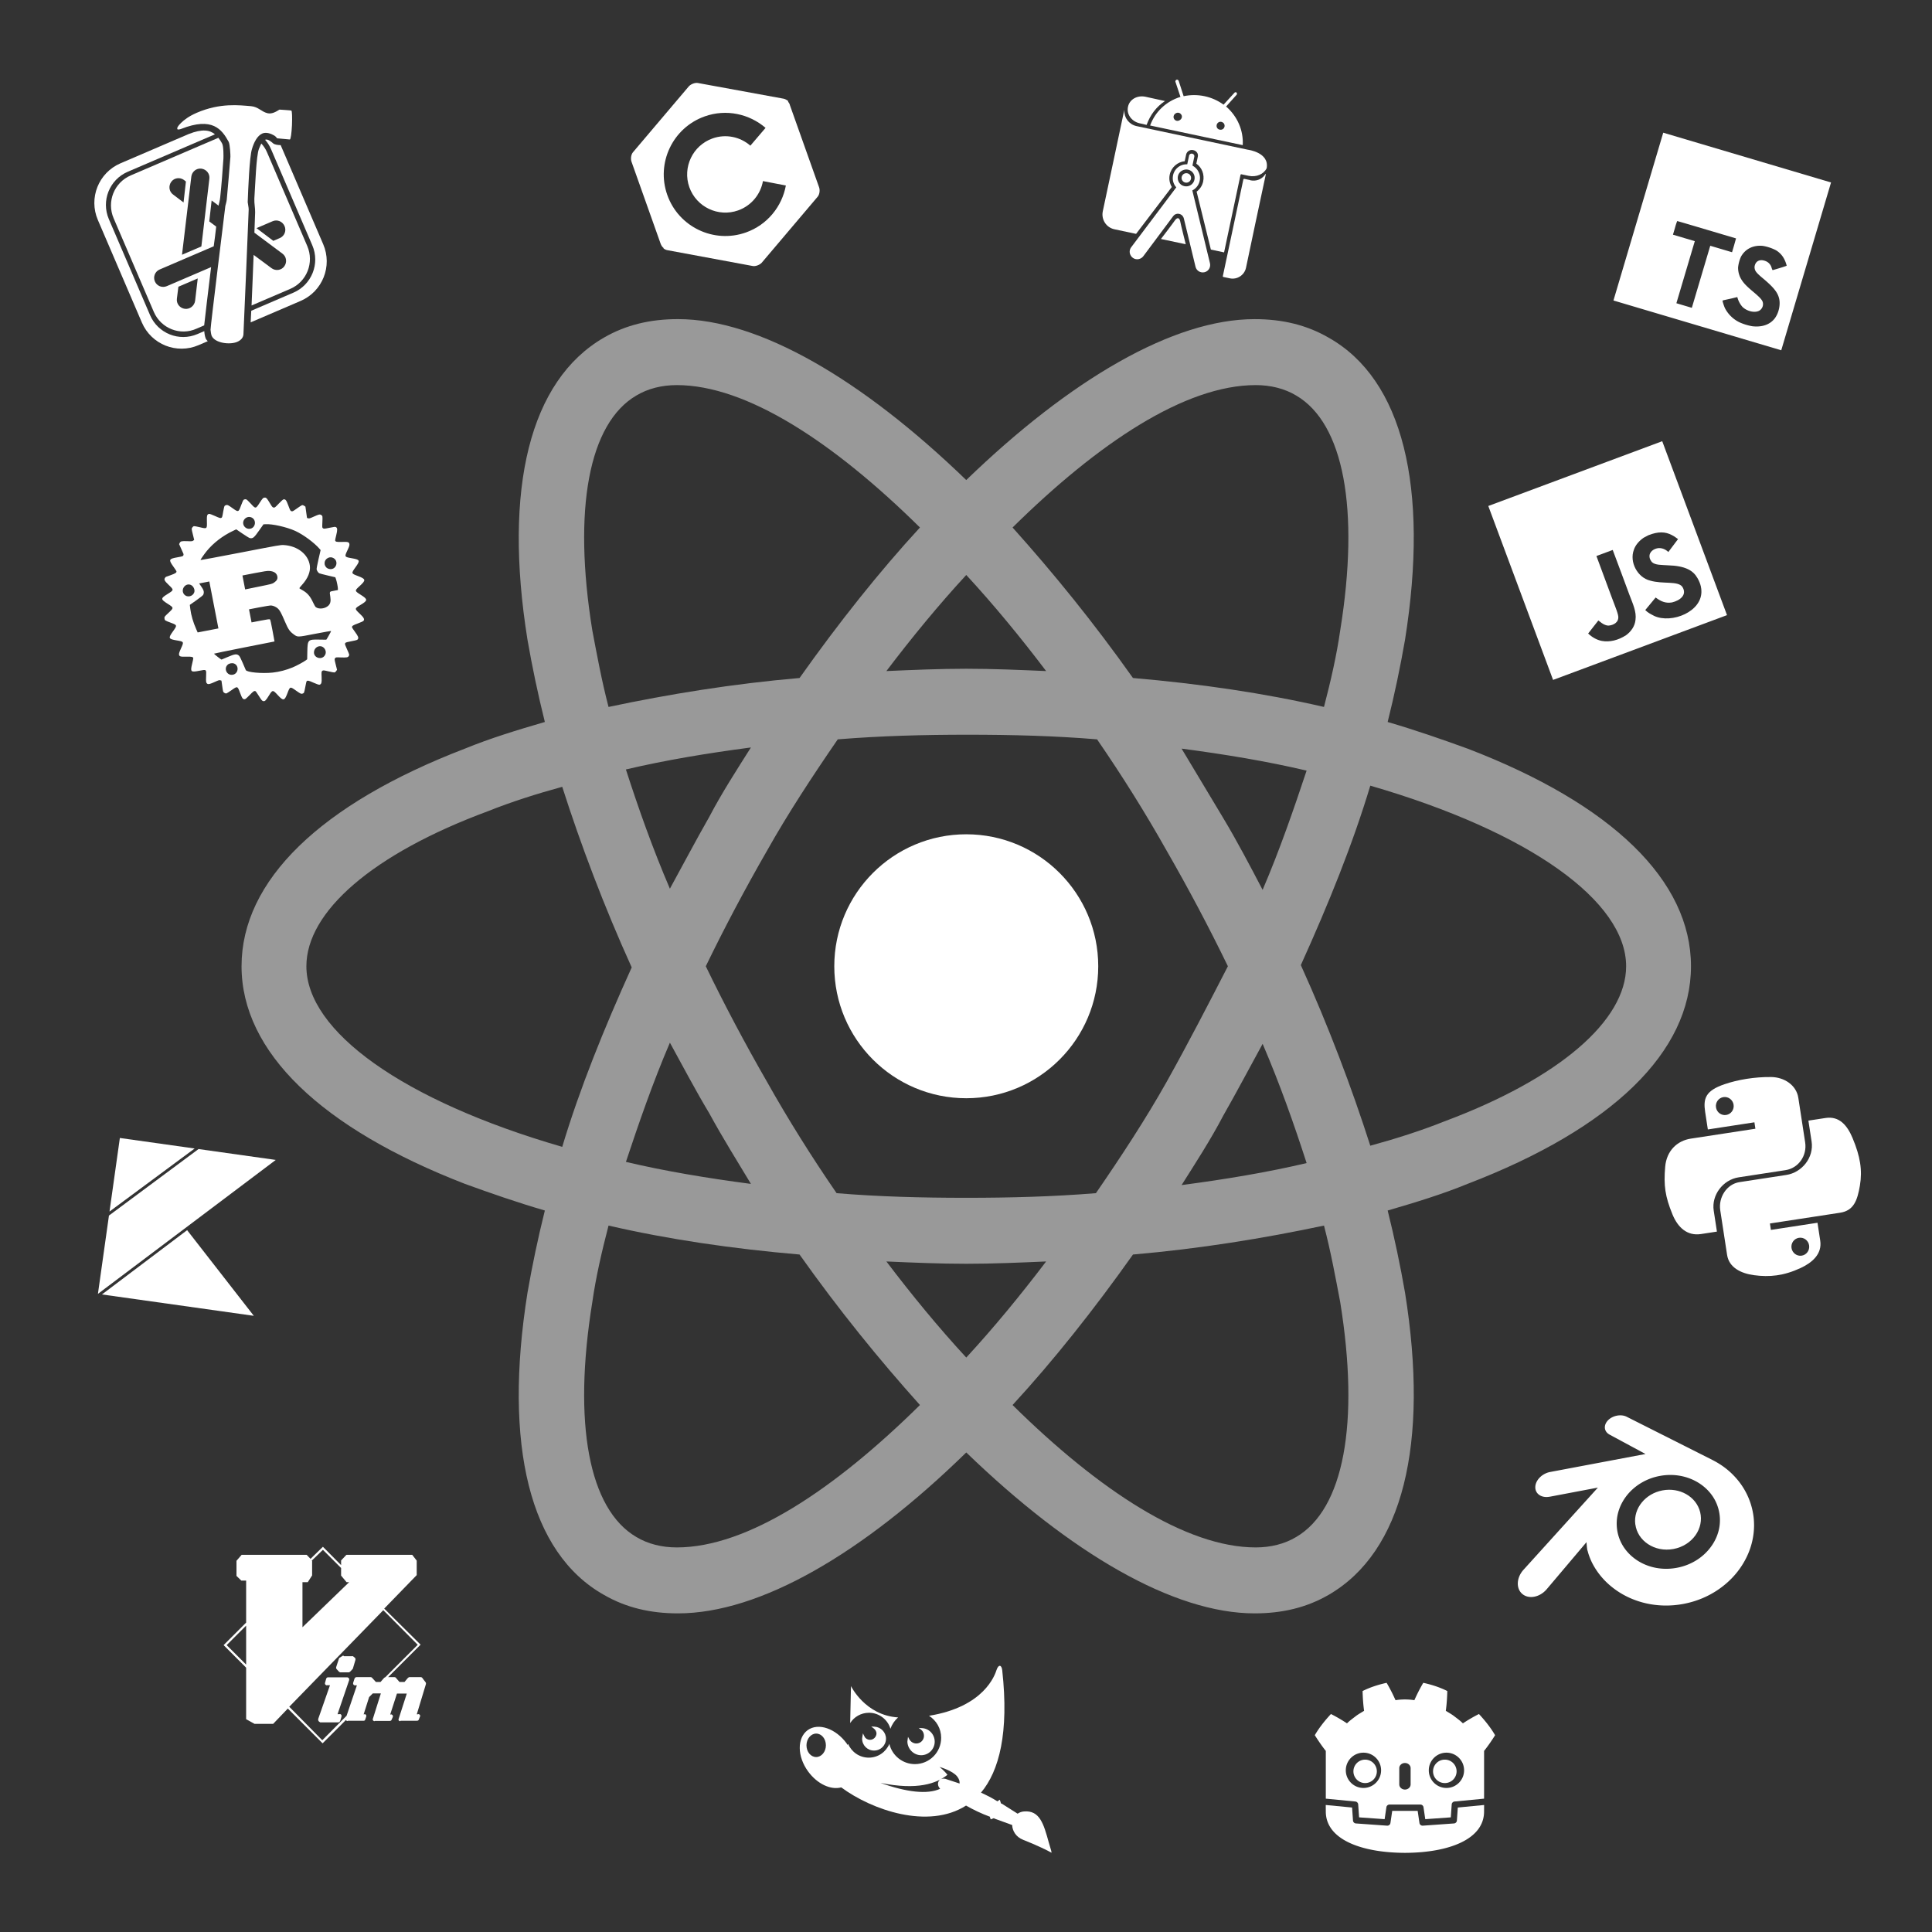 <?xml version="1.0" encoding="UTF-8" standalone="no"?>
<!-- Created with Inkscape (http://www.inkscape.org/) -->

<svg
   width="200mm"
   height="200mm"
   viewBox="0 0 200 200"
   version="1.1"
   id="svg5"
   xml:space="preserve"
   sodipodi:docname="output.svg"
   inkscape:version="1.2.1 (9c6d41e410, 2022-07-14)"
   xmlns:inkscape="http://www.inkscape.org/namespaces/inkscape"
   xmlns:sodipodi="http://sodipodi.sourceforge.net/DTD/sodipodi-0.dtd"
   xmlns="http://www.w3.org/2000/svg"
   xmlns:svg="http://www.w3.org/2000/svg"><rect x="0" y="0" width="200" height="200" fill="#333333" stroke="none"/><sodipodi:namedview
     id="namedview7"
     pagecolor="#000000"
     bordercolor="#000000"
     borderopacity="0.25"
     inkscape:showpageshadow="2"
     inkscape:pageopacity="0"
     inkscape:pagecheckerboard="0"
     inkscape:deskcolor="#d1d1d1"
     inkscape:document-units="mm"
     showgrid="false"
     inkscape:zoom="0.72515432"
     inkscape:cx="162.72398"
     inkscape:cy="279.2509"
     inkscape:window-width="1920"
     inkscape:window-height="1001"
     inkscape:window-x="-9"
     inkscape:window-y="-9"
     inkscape:window-maximized="1"
     inkscape:current-layer="g25"
     showguides="false" /><defs
     id="defs2" /><g
     inkscape:label="Layer 1"
     inkscape:groupmode="layer"
     id="layer1"><g
       fill="#61dafb"
       id="g25"
       transform="matrix(1.518,0,0,1.518,2.875,2.875)"><circle
         cx="64"
         cy="64"
         r="9"
         id="circle21"
         style="stroke-width:0.789;fill:#ffffff" /><path
         d="m 98.184,49.158 c -1.737,-0.632 -3.553,-1.263 -5.447,-1.816 0.474,-1.895 0.868,-3.789 1.184,-5.605 1.658,-10.421 -0.158,-17.763 -5.211,-20.605 -1.5,-0.868 -3.158,-1.263 -5.053,-1.263 -5.526,0 -12.553,4.105 -19.658,10.974 C 56.895,23.974 49.868,19.868 44.342,19.868 c -1.895,0 -3.553,0.395 -5.053,1.263 -5.053,2.921 -6.868,10.263 -5.211,20.605 0.316,1.816 0.711,3.711 1.184,5.605 -1.895,0.553 -3.711,1.105 -5.447,1.816 -9.868,3.789 -15.237,9 -15.237,14.842 0,5.842 5.447,11.053 15.237,14.842 1.737,0.632 3.553,1.263 5.447,1.816 -0.474,1.895 -0.868,3.789 -1.184,5.605 -1.658,10.421 0.158,17.763 5.211,20.605 1.5,0.868 3.158,1.263 5.053,1.263 5.605,0 12.632,-4.105 19.658,-10.974 7.105,6.868 14.132,10.974 19.658,10.974 1.895,0 3.553,-0.395 5.053,-1.263 5.053,-2.921 6.868,-10.263 5.211,-20.605 -0.316,-1.816 -0.711,-3.711 -1.184,-5.605 1.895,-0.553 3.711,-1.105 5.447,-1.816 9.868,-3.789 15.237,-9 15.237,-14.842 0,-5.842 -5.368,-11.053 -15.237,-14.842 z M 86.5,25.079 c 3.237,1.895 4.342,7.737 3,16.026 -0.237,1.658 -0.632,3.395 -1.105,5.211 C 84.289,45.368 79.947,44.737 75.368,44.342 72.684,40.553 69.921,37.158 67.158,34.079 73,28.316 78.921,24.368 83.737,24.368 c 1.026,0 1.974,0.237 2.763,0.711 z m -8.842,46.816 c -1.421,2.526 -3.079,5.053 -4.816,7.579 -2.921,0.237 -5.842,0.316 -8.842,0.316 -3.079,0 -6,-0.079 -8.842,-0.316 -1.737,-2.526 -3.316,-5.053 -4.737,-7.579 -1.5,-2.605 -2.921,-5.289 -4.184,-7.895 1.263,-2.605 2.684,-5.289 4.184,-7.895 1.421,-2.526 3.079,-5.053 4.816,-7.579 2.921,-0.237 5.842,-0.316 8.842,-0.316 3.079,0 6,0.079 8.842,0.316 1.737,2.526 3.316,5.053 4.737,7.579 1.5,2.605 2.921,5.289 4.184,7.895 -1.342,2.605 -2.684,5.211 -4.184,7.895 z m 6.553,-2.605 c 1.184,2.763 2.132,5.447 3,8.132 -2.684,0.632 -5.526,1.105 -8.526,1.5 0.947,-1.5 1.974,-3.079 2.842,-4.737 0.947,-1.658 1.816,-3.316 2.684,-4.895 z M 64,90.684 c -1.895,-2.053 -3.711,-4.263 -5.447,-6.553 1.816,0.079 3.632,0.158 5.447,0.158 1.816,0 3.632,-0.079 5.447,-0.158 -1.737,2.289 -3.553,4.5 -5.447,6.553 z M 49.316,78.842 c -3,-0.395 -5.842,-0.868 -8.526,-1.5 0.868,-2.605 1.816,-5.368 3,-8.132 0.868,1.579 1.737,3.237 2.684,4.816 0.947,1.737 1.895,3.237 2.842,4.816 z M 43.789,58.711 c -1.184,-2.763 -2.132,-5.447 -3,-8.132 2.684,-0.632 5.526,-1.105 8.526,-1.5 -0.947,1.5 -1.974,3.079 -2.842,4.737 -0.947,1.658 -1.816,3.316 -2.684,4.895 z M 64,37.316 c 1.895,2.053 3.711,4.263 5.447,6.553 -1.816,-0.079 -3.632,-0.158 -5.447,-0.158 -1.816,0 -3.632,0.079 -5.447,0.158 1.737,-2.289 3.553,-4.5 5.447,-6.553 z M 81.526,53.895 78.684,49.158 c 3,0.395 5.842,0.868 8.526,1.5 -0.868,2.605 -1.816,5.368 -3,8.132 -0.868,-1.658 -1.737,-3.316 -2.684,-4.895 z M 38.5,41.105 c -1.342,-8.289 -0.237,-14.132 3,-16.026 0.789,-0.474 1.737,-0.711 2.763,-0.711 4.737,0 10.658,3.868 16.579,9.711 -2.763,3 -5.526,6.474 -8.211,10.263 -4.579,0.395 -8.921,1.105 -13.026,1.974 -0.474,-1.816 -0.789,-3.553 -1.105,-5.211 z M 19,64 c 0,-3.711 4.5,-7.658 12.395,-10.579 1.579,-0.632 3.316,-1.184 5.053,-1.658 1.263,3.947 2.842,8.132 4.737,12.316 -1.895,4.184 -3.553,8.289 -4.737,12.237 C 25.553,73.158 19,68.421 19,64 Z M 41.5,102.921 c -3.237,-1.895 -4.342,-7.737 -3,-16.026 0.237,-1.658 0.632,-3.395 1.105,-5.211 4.105,0.947 8.447,1.579 13.026,1.974 2.684,3.789 5.447,7.184 8.211,10.263 -5.842,5.763 -11.763,9.711 -16.579,9.711 -1.026,0 -1.974,-0.237 -2.763,-0.711 z m 48,-16.026 c 1.342,8.289 0.237,14.132 -3,16.026 -0.789,0.474 -1.737,0.711 -2.763,0.711 -4.737,0 -10.658,-3.868 -16.579,-9.711 2.763,-3 5.526,-6.474 8.211,-10.263 4.579,-0.395 8.921,-1.105 13.026,-1.974 0.474,1.816 0.789,3.553 1.105,5.211 z M 96.605,74.579 C 95.026,75.211 93.289,75.763 91.553,76.237 90.289,72.29 88.711,68.105 86.816,63.921 88.711,59.737 90.368,55.632 91.553,51.684 102.447,54.842 109,59.579 109,64 c 0,3.711 -4.579,7.658 -12.395,10.579 z"
         id="path23"
         style="stroke-width:0.789;fill:#999999" /><path
         data-name="original"
         fill="#007acc"
         d="m 109.832,12.877 -1.697,5.721 11.443,3.395 3.395,-11.443 -11.443,-3.395 z m 9.357,2.278 a 1.486,1.486 45 0 1 0.594,0.624 1.965,1.965 0 0 1 0.166,0.448 c -0.004,0.015 -0.598,0.202 -0.954,0.3 -0.013,0.004 -0.043,-0.057 -0.07,-0.143 a 0.677,0.677 0 0 0 -0.441,-0.483 c -0.34,-0.127 -0.617,-0.011 -0.704,0.289 a 0.437,0.437 45 0 0 -0.014,0.229 c 0.029,0.181 0.143,0.317 0.531,0.642 0.715,0.596 0.996,0.932 1.116,1.327 0.135,0.438 0.013,1.046 -0.281,1.434 -0.324,0.422 -0.869,0.612 -1.535,0.531 a 3.659,3.659 0 0 1 -0.869,-0.268 2.196,2.196 0 0 1 -0.984,-0.952 c -0.071,-0.147 -0.186,-0.511 -0.167,-0.53 a 0.892,0.892 0 0 1 0.125,-0.036 l 0.493,-0.109 0.385,-0.093 0.038,0.122 a 1.602,1.602 0 0 0 0.311,0.544 c 0.309,0.301 0.817,0.423 1.13,0.273 a 0.518,0.518 0 0 0 0.251,-0.615 c -0.054,-0.154 -0.205,-0.316 -0.651,-0.691 -0.515,-0.43 -0.723,-0.663 -0.881,-0.982 a 1.574,1.574 0 0 1 -0.144,-0.665 2.387,2.387 0 0 1 0.197,-0.738 c 0.291,-0.534 0.837,-0.806 1.496,-0.738 a 3.023,3.023 0 0 1 0.862,0.282 z m -2.828,-0.317 -0.139,0.469 -1.486,-0.441 -1.256,4.232 -1.054,-0.313 1.256,-4.233 -1.489,-0.442 0.136,-0.458 a 4.697,4.697 0 0 1 0.151,-0.47 c 0.01,-0.006 0.918,0.263 2.016,0.589 l 1.998,0.593 z"
         id="path220"
         style="fill:#ffffff;stroke-width:0.095" /><g
         id="g295"
         transform="matrix(0.182,0,0,0.182,-1.445,6.53)"
         style="fill:#ffffff"><path
           fill="#069cec"
           d="m 91.677,70.153 15.798,-6.781 c 6.848,-2.939 10.021,-10.885 7.082,-17.733 L 99.104,9.636 C 98.522,8.28 97.795,7.147 96.864,6.101 l 0.068,-0.029 c 0.881,-0.378 2.238,0.725 2.898,1.326 0.63,0.533 1.812,0.668 2.868,0.696 l 15.948,37.156 c 3.521,8.204 -0.271,17.701 -8.475,21.222 l -18.713,8.032 c 0.067,-1.153 0.154,-2.635 0.22,-4.35 z M 68.166,3.966 c 5.211,-2.076 8.021,-1.516 9.911,0.082 L 45.397,18.075 c -6.848,2.939 -10.021,10.885 -7.082,17.733 l 15.453,36.003 c 2.939,6.848 10.885,10.021 17.733,7.082 l 2.576,-1.106 c 0.049,0.862 0.243,2.063 0.534,2.741 0.175,0.407 0.456,0.688 0.766,1.036 l -3.458,1.484 C 63.716,86.57 54.219,82.778 50.698,74.574 L 34.197,36.13 C 30.676,27.926 34.469,18.429 42.673,14.908 Z"
           id="path280"
           style="fill:#ffffff;stroke-width:0.738" /><path
           fill="#069cec"
           d="m 106.302,61.949 -14.51,6.228 c 0.259,-5.571 0.507,-12.663 0.774,-18.96 l 6.717,4.986 c 1.522,1.113 3.653,0.841 4.766,-0.681 1.113,-1.522 0.841,-3.653 -0.681,-4.766 L 92.853,40.903 c 0.182,-4.253 0.287,-7.189 0.277,-7.586 0.057,-1.55 -0.37,-3.294 -0.293,-5.173 0.346,-4.806 0.679,-16.189 1.753,-18.738 0.377,-0.804 0.581,-1.454 0.871,-1.899 0.902,0.978 1.6,2.043 2.153,3.332 l 15.046,35.054 c 2.677,6.238 -0.186,13.409 -6.356,16.057 z m -6.621,-25.341 -6.034,2.59 6.3,4.763 2.441,-1.048 c 1.763,-0.757 2.508,-2.763 1.78,-4.458 -0.757,-1.763 -2.724,-2.605 -4.487,-1.848 z M 55.162,70.57 40.116,35.516 C 37.439,29.279 40.303,22.108 46.541,19.43 L 79.357,5.345 c 0.524,0.659 0.979,1.346 1.396,2.131 0.601,1.027 0.526,5.154 0.497,5.648 -0.211,3.624 -0.798,10.861 -1.213,14.572 -0.058,0.988 -0.551,2.645 -0.56,2.81 0,0 -0.039,0.097 -0.048,0.262 l -2.598,-1.936 -0.887,7.848 2.598,1.936 c -0.26,2.199 -0.54,4.728 -0.926,7.383 l -20.273,8.701 c -1.763,0.757 -2.508,2.763 -1.78,4.458 0.757,1.763 2.763,2.508 4.458,1.78 L 76.632,53.807 C 75.494,63.128 74.394,72.352 74.038,75.636 l -2.848,1.222 C 65.078,79.643 57.839,76.808 55.162,70.57 Z M 66.47,21.154 c -1.522,-1.113 -3.653,-0.841 -4.766,0.681 -1.113,1.522 -0.841,3.653 0.681,4.766 l 3.925,2.972 0.887,-7.848 z m 6.514,24.905 2.999,-25.375 c 0.241,-1.87 -1.116,-3.536 -2.986,-3.777 -1.87,-0.241 -3.536,1.116 -3.777,2.986 l -3.491,29.28 z m -2.343,20.356 0.984,-8.371 -7.255,3.114 -0.559,4.496 c -0.241,1.87 1.116,3.536 2.986,3.777 1.87,0.241 3.603,-1.145 3.845,-3.015 z"
           id="path282"
           style="fill:#ffffff;stroke-width:0.738" /><path
           fill="#069cec"
           d="m 64.009,2.137 c -0.233,-0.542 0.203,-1.211 1.326,-2.336 1.123,-1.124 2.992,-2.569 5.976,-3.849 8.746,-3.754 15.897,-2.809 20.305,-2.452 2.761,0.26 3.876,2.11 6.192,2.642 1.599,0.358 3.139,-0.544 4.34,-1.301 l 0.136,-0.058 c 0,0 4.379,0.288 4.408,0.356 0.291,0.116 0.35,2.499 0.245,5.435 -0.144,3.033 -0.481,5.426 -0.811,5.406 -0.165,-0.01 -4.767,-0.443 -4.767,-0.443 0,0 -0.456,-0.688 -1.095,-1.055 C 99.081,3.784 97.269,3.117 95.846,3.728 93.947,4.543 92.679,7.014 91.935,9.582 91.006,12.469 90.519,24.803 90.347,29.453 c 0.01,0.397 0.379,2.005 0.37,2.732 -0.019,1.453 -1.788,43.162 -1.97,46.854 -0.106,1.25 -0.987,2.19 -2.343,2.772 -2.712,1.164 -8.293,0.508 -9.554,-2.242 -0.175,-0.407 -0.398,-1.676 -0.428,-2.306 -0.03,-1.192 5.478,-45.79 5.546,-46.381 0.01,-0.165 0.406,-1.298 0.532,-2.316 0.318,-3.75 1.127,-12.528 1.367,-16.083 0.029,-0.494 -0.128,-4.602 -0.662,-5.658 C 80.663,2.215 77.144,-2.617 65.404,2.02 64.997,2.195 64.096,2.34 64.009,2.137 Z"
           id="path284"
           style="fill:#ffffff;stroke-width:0.738" /></g><g
         id="g276"
         transform="matrix(0.099,0.021,-0.021,0.099,74.116,2.426)"
         style="fill:#ffffff"><path
           fill="#4285f4"
           d="m 25.1,17.7 13.4,0.1 C 33.6,22.7 30.7,29 29.7,36.1 L 24.6,36 c -5.5,-0.2 -9.8,-4.3 -9.7,-9.3 0,-5.1 4.5,-9 10.2,-9 z m 40.2,77.2 c 0.9,2.2 6.9,14.4 6.9,14.4 H 55.1 c 0,0 5.5,-11.5 6.7,-14.4 1,-2.2 2.5,-2.3 3.5,0 z"
           id="path258"
           style="fill:#ffffff" /><path
           fill="#4285f4"
           d="m 114.9,47.9 c -1.1,4.3 -5.5,7.5 -10.9,7.5 h -5 c -0.3,0.1 -0.5,0.3 -0.4,0.6 v 53.3 H 89.5 L 72,73.1 c 1.8,-2 2.9,-4.7 2.9,-7.6 0,-4.8 -2.8,-9.1 -7,-10.8 v -4.9 c 0,-2.1 -1.8,-3.6 -3.9,-3.6 h -0.2 c -2.1,0 -3.9,1.8 -3.9,3.9 v 4.6 c -4.6,1.5 -8,5.8 -8,11 0,3 1.2,5.8 3.1,7.8 L 38,109.4 H 23.1 c -5.7,0 -10.2,-4.6 -10.2,-10.3 V 29.7 c 0,0 0,-0.6 0.1,0 0.8,4.8 5,8.5 10.1,8.6 H 100 c -0.1,0 14.6,-1.3 14.9,9.6 z"
           id="path260"
           style="fill:#ffffff" /><path
           fill="#4285f4"
           d="m 63.3,59.8 c 3.1,0 5.7,2.6 5.6,5.8 0,3.1 -2.6,5.7 -5.8,5.6 -3.1,0 -5.6,-2.6 -5.6,-5.7 0,-1.5 0.6,-2.9 1.7,-4 1.2,-1.1 2.6,-1.7 4.1,-1.7 z m 2.3,-3.3 v -6 c 0,-0.7 -0.3,-1.3 -0.9,-1.6 -0.9,-0.5 -2,-0.2 -2.5,0.7 -0.2,0.3 -0.3,0.6 -0.2,1 v 5.8 c -5,0.8 -8.5,5.5 -7.7,10.6 v 0.1 c 0.4,2.4 1.7,4.6 3.7,6 l -21.3,45.7 c -0.8,1.6 -0.7,3.6 0.4,5.1 1.6,2.3 4.7,2.9 7,1.3 0.8,-0.5 1.4,-1.3 1.8,-2.1 L 60,92.5 c 0.9,-2 3.3,-2.9 5.4,-1.9 0.8,0.4 1.5,1.1 1.9,1.9 l 14.5,30.3 c 1.2,2.5 4.2,3.5 6.7,2.3 2.5,-1.2 3.5,-4.2 2.3,-6.7 L 69,72.9 c 4,-3.2 4.7,-9.1 1.5,-13.1 -1.2,-1.6 -2.9,-2.7 -4.9,-3.3 m 14,-43.6 H 79.5 L 84.8,3.7 C 85.1,3.2 84.9,2.6 84.5,2.2 84,2 83.5,2.1 83.2,2.5 L 77.6,12 C 68.9,8.1 58.9,8.1 50.1,12 L 44.7,2.6 C 44.5,2.3 44.1,2 43.7,2 c -0.4,0 -0.8,0.2 -1,0.6 -0.2,0.4 -0.2,0.8 0,1.1 l 5.4,9.2 C 39.3,17.8 33.5,26.2 32.1,36 H 95.9 C 94.4,26.2 88.4,17.8 79.6,12.9 Z M 51.2,28 50.8,28.4 c -0.5,0.5 -1.2,0.8 -1.9,0.8 H 49 c -1.5,0 -2.7,-1.2 -2.7,-2.6 v -0.1 c 0,-0.7 0.3,-1.4 0.8,-1.9 0.9,-1.1 2.6,-1.3 3.7,-0.4 1.3,0.9 1.4,2.6 0.4,3.8 z m 27.4,1 c -1.5,0.1 -2.7,-1.1 -2.7,-2.6 v -0.1 c 0,-0.7 0.3,-1.4 0.8,-1.9 1,-1 2.7,-1 3.8,0 0.5,0.5 0.8,1.2 0.8,1.9 0,1.6 -1.2,2.7 -2.7,2.7 z m 27.1,29 h -4.2 c -0.2,0.1 -0.4,0.3 -0.4,0.6 v 66.5 c 0,0.3 0.2,0.5 0.5,0.5 h 4.4 c 5.1,0 9.2,-4.2 9.2,-9.2 0,0 -0.1,-61.1 0,-63.4 0.1,-2.4 -0.5,-0.7 -0.7,-0.2 -1.5,3.2 -4.8,5.3 -8.6,5.3 h -0.2 z"
           id="path262"
           style="fill:#ffffff" /><circle
           fill="#4285f4"
           cx="63.3"
           cy="65.5"
           r="3.2"
           id="circle264"
           style="fill:#ffffff" /></g><path
         fill="#f0db4f"
         d="m 99.6,32.612 4.418,11.861 11.861,-4.418 -4.418,-11.861 z m 10.038,7.77 c -0.043,0.421 -0.29,0.779 -0.635,1.036 -0.544,0.358 -1.142,0.492 -1.66,0.396 -0.348,-0.068 -0.669,-0.253 -0.934,-0.506 l 0.697,-0.89 c 0.009,4.88e-4 0.049,0.034 0.101,0.078 0.187,0.15 0.337,0.25 0.568,0.273 0.216,-0.006 0.653,-0.121 0.69,-0.519 0.035,-0.209 -0.202,-0.749 -0.429,-1.36 -0.358,-0.96 -0.709,-1.917 -1.062,-2.866 l 1.111,-0.414 c 0.389,1.044 0.763,2.03 1.136,3.051 0.235,0.623 0.496,1.16 0.417,1.721 z m 4.492,-2.031 c 0.106,1.465 -2.031,2.31 -3.217,1.757 -0.258,-0.138 -0.412,-0.203 -0.609,-0.399 0.359,-0.433 0.359,-0.433 0.708,-0.856 0.38,0.281 0.68,0.403 1.113,0.336 0.57,-0.137 1.049,-0.528 0.71,-1.062 -0.303,-0.426 -1.336,-0.172 -2.198,-0.427 -0.855,-0.205 -1.432,-1.262 -1.107,-2.109 0.1,-0.306 0.353,-0.601 0.657,-0.81 l 0.333,-0.176 c 0.667,-0.264 1.153,-0.243 1.589,-0.013 0.118,0.055 0.223,0.123 0.43,0.277 -0.273,0.361 -0.273,0.359 -0.662,0.882 -0.197,-0.195 -0.434,-0.275 -0.65,-0.268 -0.332,0.021 -0.671,0.259 -0.632,0.603 0.009,0.107 0.048,0.195 0.151,0.34 0.223,0.23 0.673,0.199 1.099,0.231 1.205,0.035 1.728,0.358 2.017,0.868 0.257,0.435 0.266,0.777 0.267,0.828 z"
         id="path302"
         style="fill:#ffffff;stroke-width:0.101" /><path
         d="m 6.28,75.71 5.1,0.718 -5.806,4.299 z M 4.784,86.341 16.912,77.207 11.646,76.465 5.536,81.001 Z M 15.415,87.838 10.867,81.997 5.058,86.38 Z"
         id="path360"
         style="fill:#ffffff;stroke-width:0.084" /><g
         id="g394"
         transform="matrix(0.128,-0.024,0.024,0.128,99.453,94.683)"
         style="fill:#ffffff"><path
           d="m 66.332,70.032 c 0.24,-4.242 2.327,-7.987 5.485,-10.634 3.094,-2.602 7.248,-4.193 11.809,-4.193 4.537,0 8.69,1.59 11.78,4.193 3.163,2.647 5.237,6.392 5.485,10.634 0.24,4.35 -1.523,8.41 -4.605,11.417 -3.158,3.05 -7.627,4.977 -12.66,4.977 -5.037,0 -9.526,-1.915 -12.664,-4.977 -3.094,-3.006 -4.853,-7.044 -4.606,-11.397 z m 0,0"
           fill="#235785"
           id="path382"
           style="fill:#ffffff" /><path
           d="m 39.245,79.002 c 0.028,1.66 0.564,4.89 1.36,7.404 1.682,5.336 4.537,10.273 8.49,14.599 4.062,4.465 9.074,8.055 14.85,10.61 6.073,2.67 12.665,4.037 19.505,4.037 6.84,-0.009 13.432,-1.4 19.504,-4.102 5.776,-2.582 10.79,-6.168 14.85,-10.657 3.974,-4.374 6.82,-9.307 8.491,-14.647 a 37,37 0 0 0 1.595,-8.163 c 0.208,-2.69 0.12,-5.405 -0.263,-8.12 A 37.535,37.535 0 0 0 122.21,55.249 c -2.574,-4.15 -5.916,-7.76 -9.89,-10.813 l 0.012,-0.004 -39.955,-30.506 c -0.036,-0.028 -0.068,-0.056 -0.104,-0.08 -2.619,-2.002 -7.044,-1.994 -9.91,0.008 -2.914,2.031 -3.25,5.385 -0.656,7.496 l -0.012,0.008 16.682,13.484 -50.789,0.051 H 27.52 c -4.197,0.004 -8.239,2.739 -9.03,6.213 -0.82,3.521 2.035,6.46 6.412,6.46 L 24.894,47.582 50.63,47.534 4.58,82.524 C 4.524,82.568 4.46,82.612 4.404,82.656 0.069,85.95 -1.33,91.446 1.4,94.9 c 2.778,3.522 8.666,3.546 13.047,0.02 L 39.505,74.51 c 0,0 -0.368,2.758 -0.336,4.397 z m 64.56,9.219 c -5.168,5.228 -12.416,8.21 -20.227,8.21 C 75.747,96.443 68.499,93.513 63.33,88.289 60.804,85.73 58.953,82.816 57.802,79.698 a 22.202,22.202 0 0 1 -1.271,-9.602 22.446,22.446 0 0 1 2.778,-9.039 c 1.507,-2.714 3.59,-5.18 6.14,-7.267 5.033,-4.058 11.42,-6.28 18.1,-6.28 6.709,-0.008 13.097,2.174 18.13,6.236 2.55,2.075 4.625,4.529 6.14,7.243 a 22.302,22.302 0 0 1 2.774,9.043 22.313,22.313 0 0 1 -1.271,9.598 c -1.147,3.142 -3.002,6.056 -5.533,8.615 z m 0,0"
           fill="#e87500"
           id="path384"
           style="fill:#ffffff" /></g><g
         id="g440"
         transform="matrix(0.106,0,0,0.106,87.132,111.847)"
         style="fill:#ffffff"><path
           d="m 52.203,9.61 c -5.3,1.18 -10.543,2.816 -15.457,5.292 0.113,4.34 0.395,8.496 0.961,12.72 -1.906,1.222 -3.914,2.273 -5.695,3.702 -1.813,1.395 -3.66,2.727 -5.301,4.36 A 101.543,101.543 0 0 0 16.395,29.68 C 12.543,33.824 8.94,38.297 6,43.305 c 2.313,3.629 4.793,7.273 7.086,10.117 v 30.723 c 0.059,0 0.113,0.003 0.168,0.007 L 32.09,85.97 a 2.027,2.027 0 0 1 1.828,1.875 l 0.582,8.316 16.426,1.172 1.133,-7.672 a 2.03,2.03 0 0 1 2.007,-1.734 h 19.868 a 2.03,2.03 0 0 1 2.007,1.734 l 1.133,7.672 16.43,-1.172 0.578,-8.316 A 2.027,2.027 0 0 1 95.91,85.97 l 18.828,-1.817 c 0.055,-0.004 0.11,-0.007 0.168,-0.007 V 81.69 h 0.008 V 53.42 c 2.652,-3.335 5.16,-7.019 7.086,-10.116 -2.941,-5.008 -6.543,-9.48 -10.395,-13.625 a 101.543,101.543 0 0 0 -10.316,6.004 c -1.64,-1.633 -3.488,-2.965 -5.3,-4.36 -1.782,-1.43 -3.79,-2.48 -5.696,-3.703 0.566,-4.223 0.848,-8.379 0.96,-12.719 -4.913,-2.476 -10.155,-4.113 -15.456,-5.293 -2.117,3.559 -4.055,7.41 -5.738,11.176 -2,-0.332 -4.008,-0.457 -6.02,-0.48 V 20.3 c -0.016,0 -0.027,0.004 -0.039,0.004 -0.012,0 -0.023,-0.004 -0.04,-0.004 v 0.004 c -2.01,0.023 -4.019,0.148 -6.019,0.48 -1.683,-3.765 -3.62,-7.617 -5.738,-11.176 z M 37.301,54.55 c 6.27,0 11.351,5.079 11.351,11.345 0,6.27 -5.082,11.351 -11.351,11.351 -6.266,0 -11.348,-5.082 -11.348,-11.351 0,-6.266 5.082,-11.344 11.348,-11.344 z m 53.398,0 c 6.266,0 11.348,5.079 11.348,11.345 0,6.27 -5.082,11.351 -11.348,11.351 -6.27,0 -11.351,-5.082 -11.351,-11.351 0,-6.266 5.082,-11.344 11.351,-11.344 z M 64,61.189 c 2.016,0 3.656,1.488 3.656,3.32 v 10.449 c 0,1.832 -1.64,3.32 -3.656,3.32 -2.02,0 -3.652,-1.488 -3.652,-3.32 v -10.45 c 0,-1.831 1.632,-3.32 3.652,-3.32 z m 0,0"
           id="path425"
           style="fill:#ffffff" /><path
           d="m 98.008,89.84 -0.582,8.36 a 2.024,2.024 0 0 1 -1.88,1.878 l -20.062,1.434 c -0.046,0.004 -0.097,0.004 -0.144,0.004 -0.996,0 -1.86,-0.73 -2.004,-1.73 L 72.184,91.98 H 55.816 l -1.152,7.805 a 2.026,2.026 0 0 1 -2.148,1.727 l -20.063,-1.434 a 2.024,2.024 0 0 1 -1.879,-1.879 l -0.582,-8.36 -16.937,-1.632 c 0.008,1.82 0.03,3.816 0.03,4.211 0,17.887 22.692,26.484 50.88,26.582 h 0.07 c 28.188,-0.098 50.871,-8.695 50.871,-26.582 0,-0.402 0.024,-2.39 0.031,-4.211 z m 0,0"
           fill="#010102"
           id="path427"
           style="fill:#ffffff" /><path
           d="m 45.922,66.566 a 7.531,7.531 0 0 1 -7.535,7.532 7.534,7.534 0 0 1 -7.535,-7.532 7.534,7.534 0 0 1 7.535,-7.53 7.531,7.531 0 0 1 7.535,7.53 m 36.156,0 a 7.53,7.53 0 0 0 7.531,7.532 7.532,7.532 0 1 0 0,-15.063 7.53,7.53 0 0 0 -7.53,7.531"
           id="path429"
           style="fill:#ffffff" /></g><path
         fill="#ffd845"
         d="m 116.679,78.393 3.193,-0.49 c 0.889,-0.136 1.474,-0.996 1.337,-1.888 l -0.467,-3.044 c -0.133,-0.866 -0.959,-1.406 -1.849,-1.417 -0.563,-0.007 -1.137,0.038 -1.683,0.125 -0.546,0.086 -1.045,0.21 -1.492,0.362 -1.316,0.446 -1.469,0.982 -1.328,1.904 l 0.182,1.184 3.176,-0.487 0.067,0.438 -4.405,0.675 c -0.929,0.142 -1.657,0.827 -1.748,1.928 -0.107,1.263 -0.006,2.009 0.496,3.234 0.372,0.911 1.016,1.487 1.945,1.345 l 1.089,-0.167 -0.219,-1.429 c -0.162,-1.055 0.621,-2.107 1.706,-2.273 z m -0.858,-4.252 c -0.331,0.051 -0.641,-0.179 -0.693,-0.515 -0.052,-0.337 0.175,-0.652 0.506,-0.703 0.33,-0.051 0.642,0.182 0.694,0.519 0.051,0.336 -0.177,0.649 -0.507,0.699 z m 8.625,1.583 c -0.372,-0.89 -0.917,-1.519 -1.847,-1.377 l -1.17,0.179 0.218,1.421 c 0.169,1.1 -0.66,2.121 -1.724,2.284 l -3.193,0.49 c -0.875,0.134 -1.446,1.043 -1.312,1.919 l 0.467,3.044 c 0.133,0.866 0.95,1.263 1.833,1.382 1.058,0.142 2.024,0.049 3.181,-0.488 0.769,-0.357 1.479,-0.945 1.337,-1.868 l -0.187,-1.218 -3.176,0.487 -0.067,-0.438 4.783,-0.733 c 0.929,-0.142 1.178,-0.828 1.352,-1.85 0.18,-1.053 0.021,-1.998 -0.496,-3.233 z m -3.661,6.793 c 0.331,-0.051 0.642,0.179 0.693,0.515 0.052,0.337 -0.175,0.652 -0.506,0.703 -0.33,0.051 -0.642,-0.182 -0.694,-0.519 -0.051,-0.336 0.177,-0.649 0.507,-0.699 z"
         id="path442"
         style="fill:#ffffff;stroke-width:0.111" /><path
         d="m 57.435,116.755 c -0.152,0 -0.303,-0.083 -0.372,-0.221 l -0.11,-0.221 -0.041,0.248 -0.014,0.11 c 0,0.455 0.359,0.814 0.814,0.814 0.455,0 0.814,-0.359 0.814,-0.814 0,-0.428 -0.345,-0.786 -0.772,-0.814 l -0.234,-0.014 0.193,0.152 c 0.097,0.083 0.166,0.207 0.166,0.331 -0.014,0.234 -0.207,0.428 -0.441,0.428 z m -0.069,-1.848 c 0.69,0 1.283,0.469 1.462,1.09 0.11,-0.303 0.29,-0.565 0.524,-0.772 -2.248,-0.138 -3.214,-2.138 -3.214,-2.138 l -0.055,2.524 c 0.262,-0.414 0.731,-0.703 1.283,-0.703 z m 3.558,2.896 c 0.51,0 0.924,-0.414 0.924,-0.924 0,-0.497 -0.386,-0.91 -0.883,-0.924 l -0.207,-0.014 0.166,0.124 c 0.124,0.097 0.193,0.248 0.193,0.414 0,0.29 -0.234,0.524 -0.524,0.524 -0.193,0 -0.372,-0.11 -0.469,-0.276 l -0.097,-0.179 -0.028,0.207 -0.014,0.124 c 0.014,0.497 0.428,0.924 0.938,0.924 z m 8.868,6.51 c -0.055,-0.193 -0.11,-0.386 -0.166,-0.565 -0.345,-1.241 -0.607,-2.207 -1.696,-2.11 -0.166,0.014 -0.303,0.069 -0.428,0.152 l -1.09,-0.69 h -0.041 l -0.083,-0.262 -0.166,0.11 c -0.345,-0.221 -0.731,-0.414 -1.117,-0.593 1.241,-1.476 1.917,-4.082 1.448,-8.344 -0.041,-0.372 -0.248,-0.428 -0.386,-0.028 -0.11,0.345 -0.841,2.524 -4.607,3.131 0.497,0.317 0.828,0.869 0.828,1.503 0,0.993 -0.8,1.793 -1.793,1.793 -0.841,0 -1.558,-0.593 -1.738,-1.379 -0.234,0.552 -0.772,0.938 -1.407,0.938 -0.634,0 -1.172,-0.386 -1.407,-0.938 -0.014,0.028 -0.028,0.055 -0.041,0.069 -0.014,-0.028 -0.041,-0.055 -0.055,-0.097 -0.745,-1.021 -1.931,-1.434 -2.662,-0.91 -0.731,0.538 -0.717,1.793 0.028,2.814 0.621,0.855 1.545,1.283 2.262,1.09 2.083,1.545 5.931,2.883 8.51,1.241 0.51,0.29 1.09,0.565 1.627,0.759 v 0.014 l 0.055,0.166 0.221,-0.083 0.028,0.028 1.214,0.441 c 0.014,0.386 0.248,0.814 0.745,1.007 0.924,0.359 1.807,0.8 1.807,0.814 l 0.138,0.069 z m -16.688,-7.186 c 0,-0.441 0.303,-0.8 0.662,-0.8 0.372,0 0.662,0.359 0.662,0.8 0,0.441 -0.303,0.8 -0.662,0.8 -0.372,0 -0.662,-0.359 -0.662,-0.8 z m 5.048,2.565 c 2.524,0.51 3.82,0.041 4.565,-0.552 -0.193,-0.262 -0.538,-0.538 -0.538,-0.538 0,0 0.883,0.248 1.2,0.648 0.138,0.179 0.179,0.331 0.166,0.483 -0.441,-0.152 -0.772,-0.248 -0.841,-0.276 -0.276,-0.124 -0.538,-0.041 -0.607,0.166 -0.055,0.152 -0.014,0.331 0.124,0.469 -0.869,0.4 -2.289,0.234 -4.069,-0.4 z"
         fill="#716955"
         id="path459"
         style="fill:#ffffff;stroke-width:0.138" /><path
         d="m 14.71,32.203 c -0.022,0.019 -0.097,0.188 -0.166,0.375 -0.174,0.469 -0.177,0.47 -0.591,0.175 -0.269,-0.192 -0.331,-0.224 -0.403,-0.21 -0.047,0.009 -0.103,0.037 -0.125,0.061 -0.022,0.024 -0.064,0.191 -0.094,0.37 -0.069,0.411 -0.074,0.425 -0.15,0.456 -0.047,0.019 -0.152,-0.015 -0.409,-0.134 -0.19,-0.088 -0.373,-0.154 -0.406,-0.147 -0.138,0.027 -0.162,0.109 -0.151,0.516 0.014,0.517 0.016,0.514 -0.475,0.397 -0.198,-0.047 -0.384,-0.082 -0.413,-0.076 -0.029,0.006 -0.078,0.048 -0.109,0.093 -0.056,0.083 -0.056,0.083 0.037,0.462 l 0.093,0.379 -0.065,0.053 c -0.058,0.047 -0.103,0.051 -0.4,0.039 -0.388,-0.016 -0.466,0.002 -0.521,0.118 l -0.041,0.084 0.135,0.302 c 0.074,0.166 0.146,0.326 0.159,0.355 0.013,0.029 0.01,0.08 -0.007,0.114 -0.028,0.055 -0.066,0.067 -0.411,0.128 -0.583,0.103 -0.606,0.16 -0.264,0.637 0.109,0.152 0.2,0.291 0.204,0.309 0.019,0.096 -0.051,0.145 -0.369,0.262 -0.178,0.065 -0.332,0.121 -0.344,0.123 -0.011,0.002 -0.041,0.034 -0.066,0.07 -0.08,0.119 -0.034,0.207 0.254,0.483 0.359,0.343 0.359,0.345 -0.072,0.613 -0.49,0.305 -0.491,0.357 -0.014,0.662 0.445,0.283 0.444,0.278 0.071,0.628 -0.283,0.265 -0.287,0.271 -0.274,0.382 0.016,0.135 0.019,0.137 0.449,0.298 0.425,0.159 0.427,0.166 0.122,0.591 -0.328,0.458 -0.305,0.511 0.264,0.608 0.497,0.085 0.498,0.087 0.293,0.54 -0.116,0.257 -0.149,0.36 -0.136,0.43 0.025,0.13 0.1,0.15 0.518,0.14 0.353,-0.009 0.435,0.01 0.453,0.105 0.004,0.019 -0.029,0.184 -0.074,0.365 -0.138,0.565 -0.102,0.603 0.462,0.494 0.525,-0.102 0.508,-0.115 0.487,0.38 -0.016,0.374 -0.004,0.442 0.088,0.504 0.071,0.048 0.181,0.02 0.513,-0.131 0.254,-0.115 0.3,-0.129 0.368,-0.108 l 0.078,0.024 0.055,0.387 c 0.055,0.386 0.055,0.387 0.138,0.443 0.046,0.031 0.108,0.051 0.138,0.045 0.03,-0.006 0.19,-0.107 0.355,-0.224 0.41,-0.291 0.407,-0.293 0.587,0.19 0.142,0.383 0.195,0.449 0.335,0.422 0.035,-0.007 0.177,-0.132 0.315,-0.278 0.244,-0.257 0.311,-0.302 0.395,-0.269 0.022,0.009 0.129,0.16 0.239,0.336 0.161,0.259 0.214,0.324 0.279,0.341 0.124,0.032 0.185,-0.025 0.395,-0.366 0.254,-0.412 0.267,-0.413 0.612,-0.039 0.381,0.413 0.456,0.398 0.66,-0.138 0.176,-0.461 0.173,-0.461 0.589,-0.166 0.276,0.195 0.333,0.224 0.41,0.209 0.049,-0.01 0.105,-0.04 0.123,-0.067 0.018,-0.027 0.061,-0.209 0.095,-0.405 0.034,-0.196 0.075,-0.368 0.091,-0.384 0.064,-0.061 0.146,-0.043 0.468,0.103 0.189,0.086 0.363,0.146 0.4,0.139 0.138,-0.027 0.169,-0.134 0.152,-0.531 -0.015,-0.338 -0.011,-0.371 0.047,-0.417 0.057,-0.045 0.098,-0.041 0.422,0.036 0.197,0.047 0.383,0.081 0.413,0.075 0.03,-0.006 0.081,-0.049 0.112,-0.096 l 0.058,-0.085 -0.091,-0.363 c -0.087,-0.347 -0.089,-0.366 -0.043,-0.428 0.047,-0.063 0.053,-0.064 0.389,-0.053 0.407,0.013 0.48,0.002 0.539,-0.086 0.058,-0.085 0.054,-0.101 -0.124,-0.495 -0.199,-0.442 -0.211,-0.422 0.316,-0.525 0.359,-0.07 0.399,-0.083 0.435,-0.142 0.06,-0.099 0.023,-0.193 -0.194,-0.491 -0.11,-0.15 -0.202,-0.288 -0.205,-0.307 -0.016,-0.098 0.054,-0.146 0.397,-0.272 0.21,-0.077 0.364,-0.149 0.388,-0.181 0.081,-0.108 0.023,-0.217 -0.263,-0.488 -0.358,-0.34 -0.357,-0.344 0.061,-0.597 0.501,-0.303 0.504,-0.373 0.025,-0.678 -0.443,-0.283 -0.443,-0.281 -0.082,-0.612 0.436,-0.4 0.424,-0.469 -0.122,-0.677 -0.469,-0.179 -0.469,-0.175 -0.162,-0.605 0.329,-0.461 0.308,-0.509 -0.261,-0.609 -0.502,-0.088 -0.505,-0.092 -0.296,-0.537 0.124,-0.265 0.151,-0.35 0.136,-0.43 -0.027,-0.139 -0.095,-0.158 -0.518,-0.145 -0.353,0.011 -0.435,-0.008 -0.454,-0.105 -0.004,-0.019 0.03,-0.18 0.075,-0.359 0.088,-0.35 0.084,-0.483 -0.016,-0.543 -0.054,-0.032 -0.116,-0.026 -0.441,0.042 -0.341,0.072 -0.385,0.076 -0.442,0.037 -0.062,-0.042 -0.063,-0.049 -0.047,-0.403 0.019,-0.433 0.017,-0.443 -0.079,-0.504 -0.098,-0.062 -0.149,-0.05 -0.512,0.113 -0.264,0.119 -0.309,0.132 -0.378,0.111 l -0.079,-0.024 -0.054,-0.386 -0.054,-0.385 -0.085,-0.058 c -0.047,-0.032 -0.109,-0.053 -0.138,-0.047 -0.029,0.006 -0.187,0.107 -0.352,0.225 -0.275,0.198 -0.306,0.213 -0.378,0.192 -0.072,-0.022 -0.089,-0.053 -0.211,-0.382 -0.141,-0.381 -0.195,-0.45 -0.335,-0.423 -0.033,0.006 -0.178,0.137 -0.323,0.29 -0.237,0.251 -0.27,0.277 -0.344,0.266 -0.061,-0.009 -0.102,-0.046 -0.163,-0.145 -0.045,-0.073 -0.132,-0.215 -0.193,-0.314 -0.123,-0.2 -0.178,-0.24 -0.299,-0.216 -0.068,0.013 -0.12,0.074 -0.296,0.345 -0.276,0.427 -0.278,0.427 -0.613,0.059 -0.134,-0.147 -0.269,-0.276 -0.301,-0.285 -0.07,-0.022 -0.145,-0.007 -0.197,0.038 m 0.559,1.196 c 0.343,0.156 0.281,0.692 -0.089,0.763 -0.359,0.07 -0.623,-0.328 -0.415,-0.623 0.118,-0.167 0.322,-0.224 0.504,-0.141 m -0.121,1.406 c 0.212,0.037 0.285,-0.024 0.652,-0.547 l 0.276,-0.393 0.147,-0.009 c 0.462,-0.027 1.433,0.192 2.018,0.456 0.538,0.243 1.298,0.803 1.656,1.219 l 0.077,0.089 -0.143,0.621 c -0.079,0.341 -0.137,0.654 -0.129,0.694 0.018,0.094 0.108,0.23 0.177,0.267 0.029,0.016 0.288,0.084 0.575,0.151 l 0.523,0.123 0.043,0.119 c 0.055,0.155 0.134,0.545 0.133,0.661 l -5.24e-4,0.09 -0.274,0.053 c -0.318,0.062 -0.299,0.028 -0.241,0.422 0.042,0.285 0.004,0.455 -0.132,0.587 -0.221,0.214 -0.646,0.266 -0.861,0.104 -0.033,-0.025 -0.115,-0.166 -0.183,-0.314 -0.198,-0.432 -0.394,-0.658 -0.738,-0.848 -0.109,-0.06 -0.199,-0.118 -0.201,-0.129 -0.002,-0.011 0.084,-0.118 0.191,-0.236 0.391,-0.434 0.576,-0.887 0.528,-1.291 -0.092,-0.77 -0.834,-1.36 -1.778,-1.415 -0.224,-0.013 -0.315,0.003 -2.954,0.514 -1.498,0.29 -2.725,0.518 -2.728,0.506 -0.005,-0.028 0.265,-0.416 0.429,-0.616 0.452,-0.55 1.084,-1.035 1.772,-1.363 l 0.238,-0.113 0.426,0.292 c 0.234,0.16 0.46,0.298 0.502,0.305 m -4.032,3.191 c 0.185,0.076 0.304,0.332 0.239,0.513 -0.101,0.28 -0.479,0.364 -0.675,0.151 -0.286,-0.31 0.05,-0.822 0.437,-0.664 m 9.665,-1.859 c 0.48,0.178 0.272,0.886 -0.227,0.772 -0.333,-0.076 -0.424,-0.493 -0.154,-0.705 0.113,-0.088 0.257,-0.114 0.38,-0.068 m -8.087,3.229 0.31,1.6 -1.415,0.274 -0.103,-0.233 c -0.203,-0.458 -0.346,-0.945 -0.397,-1.357 l -0.036,-0.289 0.444,-0.312 c 0.279,-0.196 0.455,-0.338 0.473,-0.382 0.078,-0.19 0.044,-0.309 -0.178,-0.621 l -0.104,-0.146 0.695,-0.135 0.31,1.601 m 3.777,-2.32 c 0.318,0.02 0.509,0.149 0.553,0.374 0.032,0.165 -0.029,0.284 -0.215,0.415 -0.131,0.093 -0.154,0.099 -1.058,0.283 l -0.924,0.188 -0.184,-0.95 0.829,-0.161 c 0.648,-0.126 0.866,-0.158 0.998,-0.15 m 0.133,2.357 c 0.158,0.013 0.361,0.109 0.478,0.227 0.123,0.124 0.215,0.298 0.467,0.886 0.212,0.497 0.317,0.653 0.562,0.834 0.303,0.225 0.243,0.226 1.491,-0.016 0.598,-0.116 1.088,-0.201 1.091,-0.189 0.004,0.021 -0.313,0.587 -0.331,0.591 -0.005,0.001 -0.229,-0.002 -0.497,-0.007 -0.758,-0.014 -0.78,0.009 -0.796,0.821 l -0.01,0.522 -0.088,0.067 c -0.146,0.111 -0.64,0.378 -0.902,0.486 -0.432,0.18 -0.917,0.306 -1.354,0.353 -0.747,0.08 -1.774,-0.016 -1.844,-0.173 -0.015,-0.033 -0.107,-0.249 -0.206,-0.48 -0.098,-0.231 -0.205,-0.447 -0.238,-0.481 -0.156,-0.16 -0.285,-0.147 -0.818,0.084 -0.202,0.088 -0.379,0.161 -0.393,0.164 -0.026,0.005 -0.506,-0.372 -0.512,-0.402 -0.002,-0.009 0.926,-0.201 2.062,-0.425 l 2.065,-0.408 -0.135,-0.736 c -0.095,-0.519 -0.147,-0.745 -0.174,-0.768 -0.031,-0.025 -0.166,-0.007 -0.648,0.086 l -0.609,0.118 -0.173,-0.891 0.703,-0.136 c 0.387,-0.075 0.751,-0.132 0.809,-0.128 m -2.538,3.956 c 0.367,0.137 0.312,0.692 -0.077,0.767 -0.399,0.077 -0.647,-0.414 -0.348,-0.687 0.099,-0.09 0.297,-0.127 0.425,-0.079 m 6.023,-1.145 c 0.184,0.087 0.285,0.322 0.217,0.505 -0.179,0.481 -0.901,0.266 -0.769,-0.229 0.065,-0.243 0.335,-0.379 0.552,-0.276"
         fill-rule="evenodd"
         id="path476"
         style="fill:#ffffff;stroke-width:0.133" /><path
         fill="#179a33"
         d="m 21.213,112.095 c 0.022,0.022 0.066,0.055 0.099,0.055 h 0.582 c 0.033,0 0.077,-0.033 0.099,-0.055 l 0.154,-0.165 c 0.022,-0.022 0.033,-0.044 0.033,-0.066 l 0.165,-0.56 c 0.011,-0.055 0,-0.11 -0.033,-0.143 l -0.121,-0.099 c -0.022,-0.022 -0.066,-0.011 -0.099,-0.011 h -0.527 l -0.022,-0.022 -0.011,-0.011 c -0.022,0 -0.044,-0.011 -0.066,0.011 l -0.209,0.132 c -0.022,0 -0.033,0.055 -0.044,0.077 l -0.176,0.538 c -0.022,0.055 -0.011,0.121 0.033,0.165 z m 0.088,2.898 -0.044,0.011 H 21.125 l 0.79,-2.316 c 0.022,-0.077 -0.011,-0.165 -0.088,-0.187 l -0.044,-0.011 H 20.456 c -0.055,0.011 -0.099,0.055 -0.11,0.11 l -0.077,0.274 c -0.022,0.077 0.033,0.143 0.11,0.165 l 0.033,-0.011 h 0.198 l -0.801,2.294 c -0.022,0.077 0.011,0.176 0.088,0.209 l 0.044,0.033 h 1.229 c 0.066,0 0.121,-0.055 0.143,-0.121 l 0.077,-0.263 c 0.033,-0.077 -0.011,-0.165 -0.088,-0.187 z m 5.829,-2.163 -0.209,-0.274 v -0.011 c -0.033,-0.033 -0.066,-0.066 -0.11,-0.066 h -0.79 c -0.044,0 -0.077,0.044 -0.11,0.066 l -0.22,0.263 h -0.34 l -0.231,-0.263 v -0.011 c -0.022,-0.033 -0.066,-0.055 -0.11,-0.055 h -0.439 l 2.217,-2.217 -2.481,-2.459 2.217,-2.283 v -0.988 l -0.307,-0.395 H 21.729 l -0.362,0.384 v 0.318 l -1.24,-1.251 -0.845,0.823 -0.263,-0.274 h -4.435 l -0.351,0.406 v 1.032 l 0.329,0.318 h 0.329 v 2.865 l -1.537,1.537 1.537,1.537 v 3.513 l 0.571,0.318 h 1.273 l 0.999,-1.043 2.371,2.371 1.592,-1.592 c 0.011,0.044 0.044,0.055 0.099,0.077 l 0.044,-0.022 h 1.032 c 0.066,0 0.121,-0.011 0.132,-0.066 l 0.077,-0.22 c 0.022,-0.077 -0.011,-0.143 -0.088,-0.165 l -0.044,0.011 h -0.044 l 0.373,-1.175 0.252,-0.252 h 0.549 l -0.549,1.745 c -0.022,0.077 0.022,0.121 0.099,0.154 l 0.044,-0.022 h 0.999 c 0.055,0 0.11,-0.011 0.132,-0.066 l 0.088,-0.198 c 0.033,-0.077 -0.011,-0.143 -0.077,-0.176 -0.011,-0.011 -0.033,0 -0.055,0 h -0.044 l 0.461,-1.427 h 0.67 l -0.56,1.745 c -0.022,0.077 0.022,0.121 0.099,0.143 l 0.044,-0.033 h 1.098 c 0.055,0 0.11,-0.011 0.132,-0.066 l 0.088,-0.22 c 0.033,-0.077 -0.011,-0.143 -0.088,-0.165 -0.011,-0.011 -0.033,0.011 -0.055,0.011 h -0.077 l 0.615,-2.031 c 0.022,-0.055 0.011,-0.121 -0.011,-0.154 z m -7.003,-9.034 1.24,1.24 v 0.516 l 0.373,0.45 h 0.176 l -3.183,3.074 v -3.074 h 0.362 l 0.296,-0.461 v -0.977 l -0.022,-0.033 z m -6.564,6.498 1.328,-1.328 v 2.656 z m 4.27,4.204 6.411,-6.586 2.349,2.36 -2.217,2.217 h -0.011 c -0.033,0.011 -0.055,0.033 -0.077,0.055 l -0.231,0.263 h -0.318 l -0.241,-0.263 c -0.022,-0.033 -0.066,-0.066 -0.11,-0.066 h -0.966 c -0.066,0 -0.121,0.044 -0.143,0.11 l -0.088,0.274 c -0.022,0.077 0.011,0.143 0.088,0.176 h 0.165 l -0.703,2.075 -1.658,1.669 z"
         id="path485"
         style="fill:#ffffff;stroke-width:0.11" /><path
         fill="#03599c"
         d="m 51.845,5.041 0.023,-0.031 c -0.099,-0.089 -0.225,-0.157 -0.333,-0.175 l -5.828,-1.067 c -0.098,-0.022 -0.215,-0.003 -0.335,0.04 -0.12,0.043 -0.22,0.112 -0.286,0.18 l -3.816,4.503 c -0.135,0.161 -0.166,0.454 -0.098,0.644 l 1.982,5.581 c 0.039,0.11 0.102,0.223 0.211,0.309 l -0.016,0.017 c 0.079,0.062 0.174,0.108 0.258,0.123 l 5.822,1.08 c 0.098,0.022 0.215,0.003 0.335,-0.04 0.12,-0.043 0.22,-0.112 0.286,-0.18 l 3.816,-4.503 c 0.135,-0.161 0.166,-0.454 0.098,-0.644 L 51.977,5.287 c -0.018,-0.084 -0.06,-0.17 -0.133,-0.246 z m -3.403,7.414 c 0.912,-0.324 1.535,-1.109 1.693,-2 l 1.563,0.302 c -0.261,1.424 -1.259,2.681 -2.722,3.201 -2.184,0.776 -4.587,-0.368 -5.363,-2.552 -0.776,-2.184 0.368,-4.587 2.552,-5.363 1.473,-0.523 3.043,-0.167 4.148,0.783 L 49.277,8.04 C 48.589,7.438 47.61,7.222 46.698,7.546 45.345,8.026 44.635,9.52 45.115,10.872 c 0.48,1.353 1.974,2.063 3.326,1.583 z"
         id="path516"
         style="fill:#ffffff;stroke-width:0.106" /></g></g></svg>
